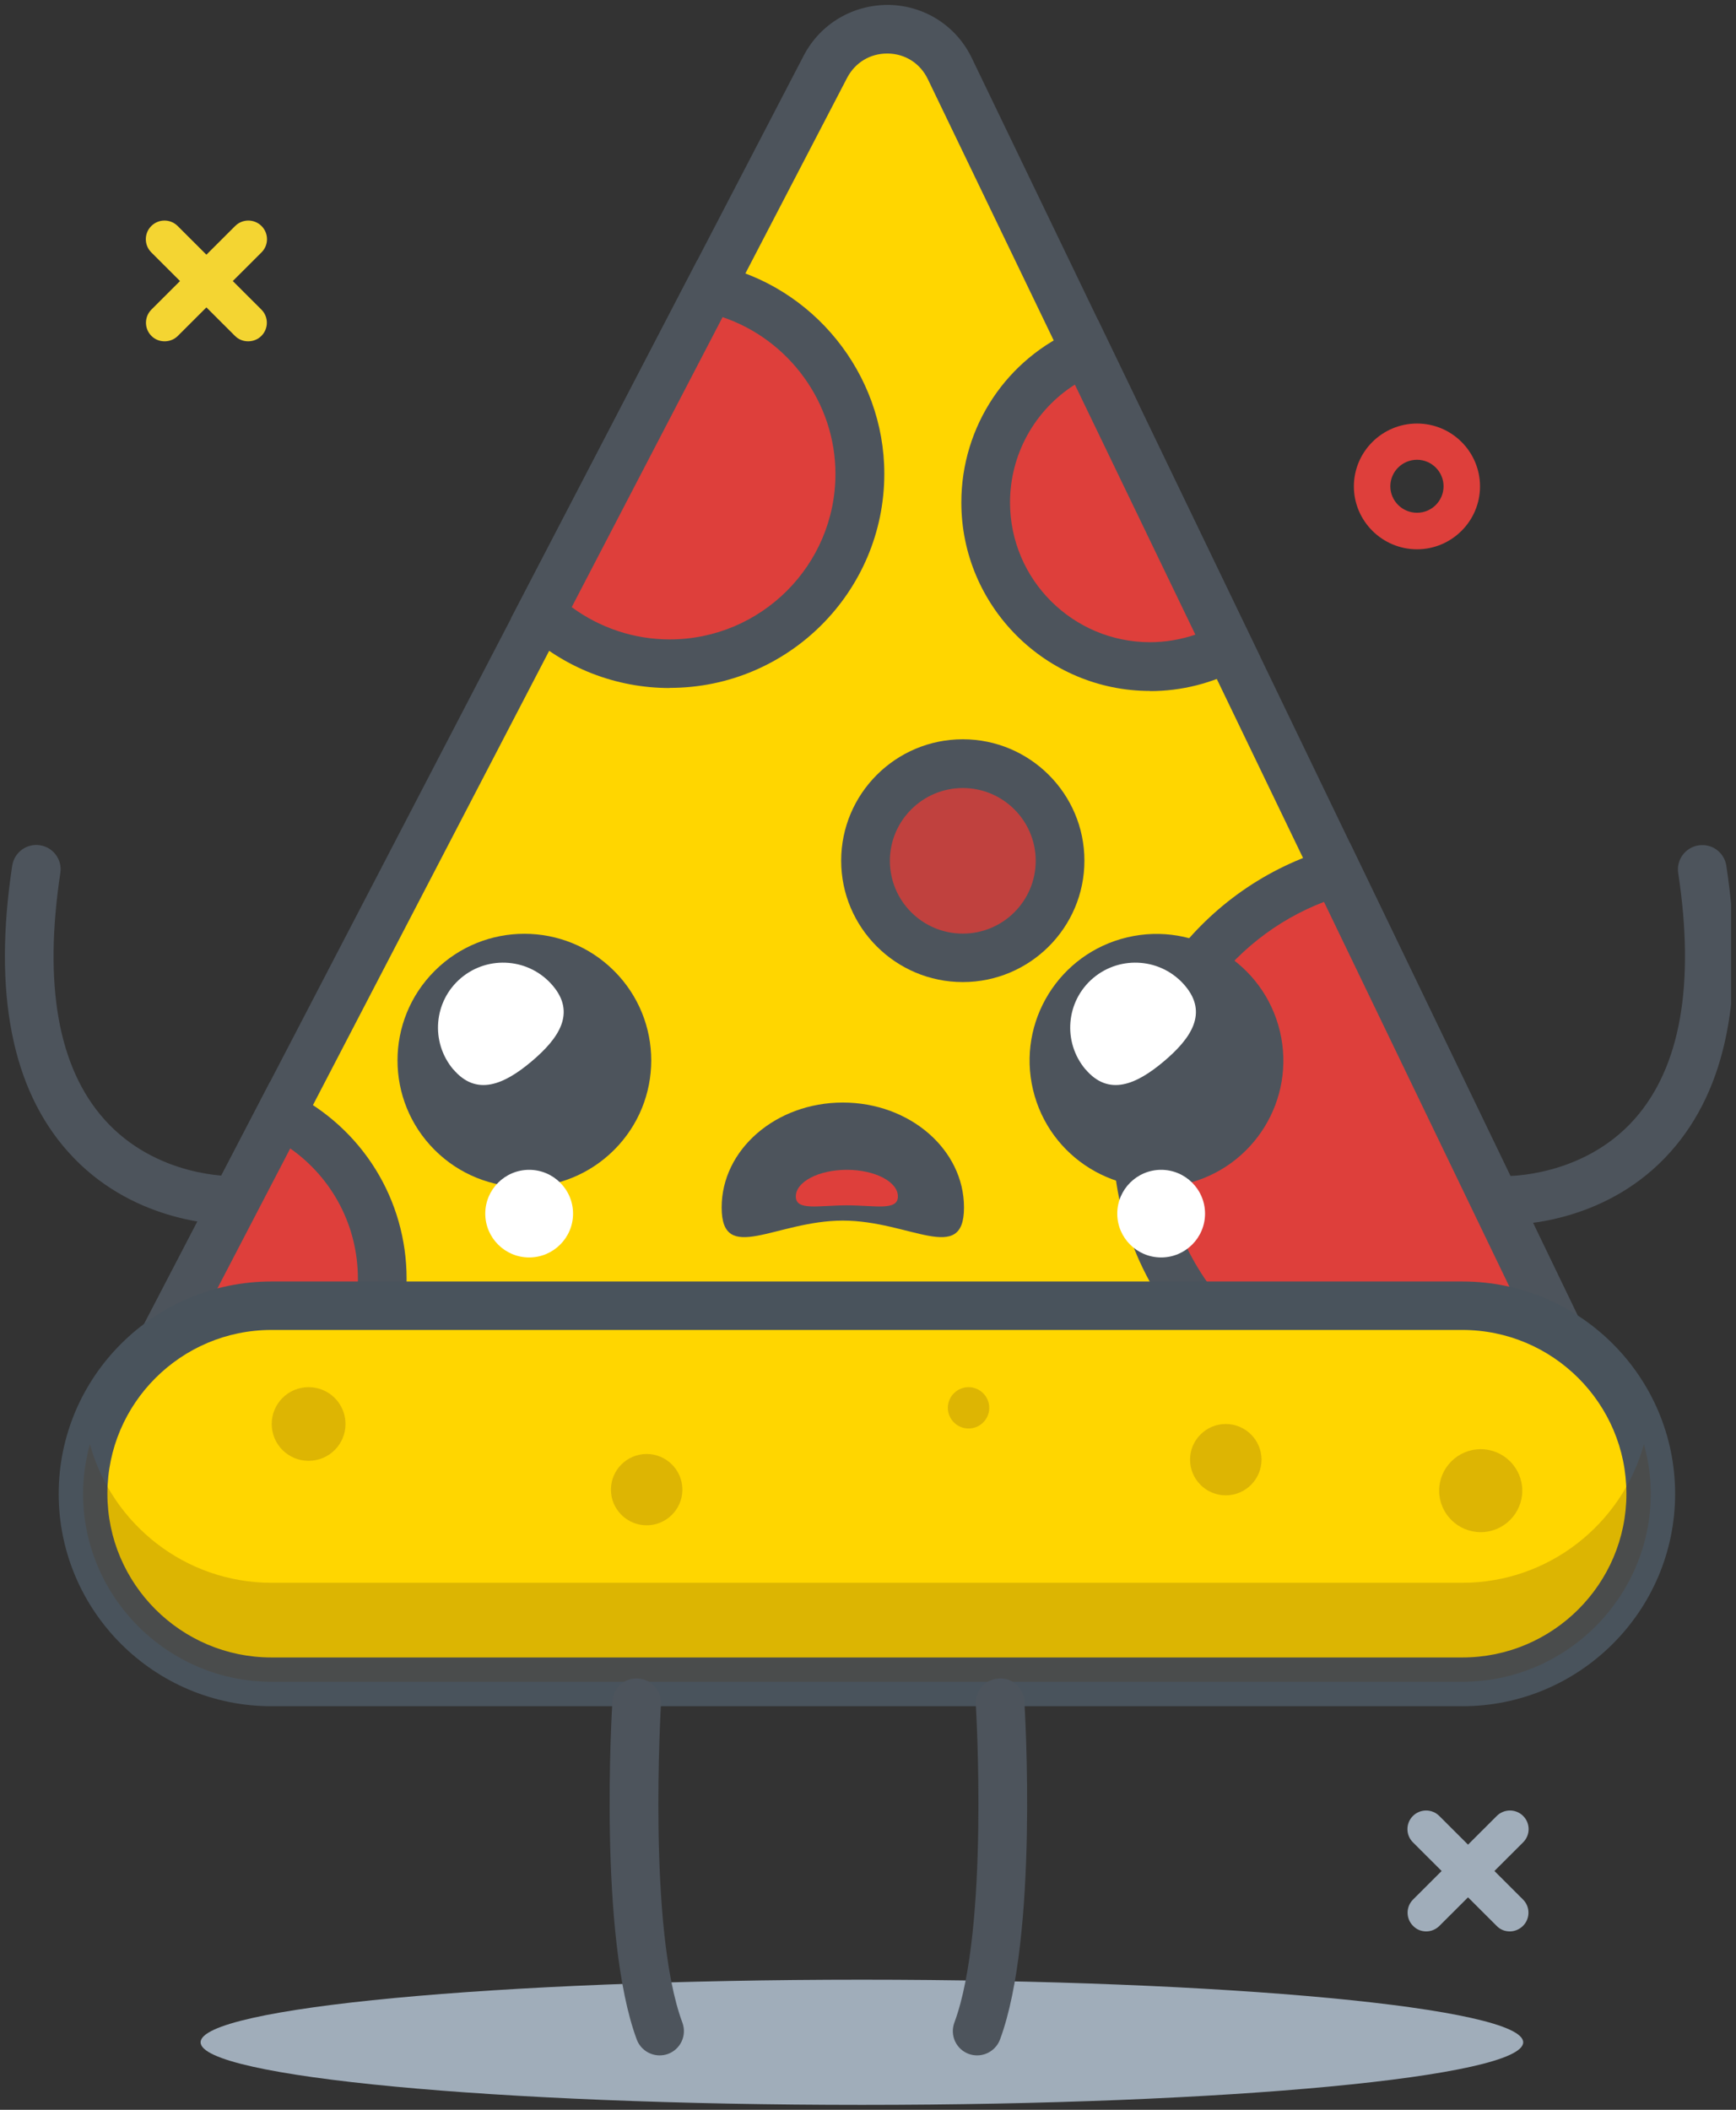 <svg xmlns="http://www.w3.org/2000/svg" fill="none" viewBox="0 0 177 215"><rect x="0" y="0" width="177" height="215" fill="#333333" stroke="none"/><g clip-path="url(#a)"><path fill="#A0ADBA" d="M87.878 214.499c37.237 0 67.425-2.856 67.425-6.378 0-3.523-30.188-6.379-67.425-6.379-37.238 0-67.425 2.856-67.425 6.379 0 3.522 30.187 6.378 67.425 6.378Z"/><path fill="#FFD600" d="M17.169 157.954H158.337c5.218 0 8.638-5.429 6.393-10.116L96.844 6.996c-2.527-5.251-9.976-5.385-12.667-.208L10.88 147.615c-2.453 4.703.966 10.339 6.289 10.339Z"/><path fill="#4D545C" d="M158.338 160.448H17.17c-3.375 0-6.438-1.721-8.177-4.599-1.754-2.877-1.858-6.378-.312-9.359L81.963 5.633c1.695-3.219 4.995-5.162 8.653-5.132 3.643.059 6.899 2.136 8.475 5.429L166.976 146.771c1.427 2.982 1.234 6.423-.535 9.212-1.77 2.789-4.788 4.465-8.103 4.465ZM90.452 5.455c-1.74 0-3.256.92-4.074 2.462L13.096 148.774c-.743 1.439-.699 3.115.149 4.509.847 1.38 2.304 2.21 3.94 2.21H158.338c1.606 0 3.033-.786 3.895-2.15.863-1.365.952-2.982.253-4.435L94.6 8.065c-.773-1.602-2.29-2.581-4.074-2.611h-.089.015Z"/><path fill="#DE3F3B" d="M100.5 51.202c0 9.241 7.508 16.732 16.771 16.732 2.884 0 5.605-.727 7.984-2.017l-14.511-30.112c-6.007 2.537-10.229 8.485-10.229 15.412l-.015-.015Z"/><path fill="#4D545C" d="M117.269 70.412c-10.615 0-19.253-8.618-19.253-19.209 0-7.728 4.609-14.67 11.745-17.681l2.186-.92 16.562 34.383-2.081 1.127c-2.795 1.513-5.962 2.314-9.159 2.314v-.015Zm-7.671-31.224c-4.074 2.581-6.617 7.09-6.617 12.015 0 7.862 6.408 14.24 14.273 14.24 1.576 0 3.137-.267 4.624-.771l-12.295-25.498.015.015Z"/><path fill="#DE3F3B" d="M87.665 48.292c0-9.271-6.542-17.014-15.269-18.898L55.164 62.517c3.449 3.174 8.043 5.132 13.113 5.132 10.705 0 19.387-8.663 19.387-19.343v-.015Z"/><path fill="#4D545C" d="M68.277 70.113c-5.486 0-10.734-2.047-14.793-5.785l-1.398-1.29 18.986-36.475 1.859.401c9.991 2.151 17.232 11.125 17.232 21.315 0 12.03-9.813 21.82-21.87 21.82l-.015.015Zm-9.976-8.232c2.899 2.121 6.378 3.278 9.976 3.278 9.322 0 16.904-7.565 16.904-16.865 0-7.253-4.743-13.691-11.508-15.976l-15.388 29.563h.015Z"/><path fill="#DE3F3B" d="M38.972 130.324c0-7.342-4.222-13.676-10.378-16.762l-17.321 33.286c2.647 1.424 5.679 2.225 8.891 2.225 10.393 0 18.808-8.395 18.808-18.764v.015Z"/><path fill="#4D545C" d="M20.166 151.565c-3.509 0-6.988-.876-10.065-2.522l-2.156-1.157 19.581-37.632 2.186 1.098c7.241 3.634 11.745 10.902 11.745 18.971 0 11.719-9.545 21.242-21.291 21.242Zm-5.471-5.904c1.754.623 3.598.934 5.471.934 8.995 0 16.325-7.297 16.325-16.286 0-5.355-2.587-10.25-6.899-13.276l-14.897 28.613v.015Z"/><path fill="#DE3F3B" d="M115.945 115.918c0 15.59 12.668 28.213 28.279 28.213 6.051 0 11.641-1.913 16.235-5.132l-24.175-50.151c-11.745 3.426-20.339 14.24-20.339 27.07Z"/><path fill="#4D545C" d="M144.238 146.622c-16.964 0-30.761-13.765-30.761-30.69 0-13.543 9.099-25.647 22.137-29.444l2.022-.593 26.004 53.934-1.725 1.202c-5.203 3.649-11.314 5.592-17.662 5.592h-.015Zm-9.233-54.72c-9.857 3.768-16.578 13.365-16.578 24.015 0 14.196 11.568 25.736 25.796 25.736 4.624 0 9.084-1.216 13.039-3.545L134.99 91.902h.015Z"/><path fill="#C0413E" d="M98.167 77.828c-5.471 0-9.917 4.435-9.917 9.894 0 5.459 4.445 9.894 9.917 9.894s9.916-4.435 9.916-9.894c0-5.459-4.445-9.894-9.916-9.894Z"/><path fill="#4D545C" d="M98.165 100.078c-6.839 0-12.4-5.548-12.4-12.371 0-6.823 5.561-12.371 12.4-12.371 6.839 0 12.4 5.548 12.4 12.371 0 6.823-5.561 12.371-12.4 12.371Zm0-19.773c-4.089 0-7.434 3.323-7.434 7.417 0 4.094 3.33 7.417 7.434 7.417 4.104 0 7.434-3.323 7.434-7.417 0-4.094-3.33-7.417-7.434-7.417Z"/><path fill="#FFD600" d="M149.102 171.396H27.678c-10.571 0-19.209-8.633-19.209-19.165 0-10.546 8.653-19.165 19.209-19.165H149.102c10.571 0 19.209 8.633 19.209 19.165 0 10.547-8.653 19.165-19.209 19.165Z"/><path fill="#49535C" d="M149.1 173.873H27.676c-11.969 0-21.692-9.715-21.692-21.641 0-11.926 9.738-21.642 21.692-21.642H149.1c11.969 0 21.692 9.716 21.692 21.642s-9.738 21.641-21.692 21.641ZM27.676 135.529c-9.218 0-16.726 7.491-16.726 16.688 0 9.196 7.508 16.687 16.726 16.687H149.1c9.218 0 16.726-7.491 16.726-16.687 0-9.197-7.508-16.688-16.726-16.688H27.676Z"/><path fill="#54320E" d="M149.102 161.293H27.678c-8.816 0-16.28-6.007-18.51-14.121-.446 1.617-.699 3.293-.699 5.043 0 10.547 8.653 19.165 19.209 19.165H149.102c10.571 0 19.209-8.633 19.209-19.165 0-1.75-.253-3.441-.699-5.043-2.23 8.114-9.694 14.121-18.51 14.121Z" opacity=".2"/><g fill="#54320E" opacity=".2"><path d="M35.226 145.112c0 2.077-1.68 3.753-3.761 3.753-2.081 0-3.761-1.676-3.761-3.753 0-2.076 1.68-3.753 3.761-3.753 2.082 0 3.761 1.677 3.761 3.753ZM62.289 151.802c0 2.003 1.635 3.634 3.643 3.634 2.007 0 3.643-1.631 3.643-3.634 0-2.002-1.635-3.634-3.643-3.634-2.007 0-3.643 1.632-3.643 3.634ZM100.863 143.466c0 1.172-.952 2.106-2.111 2.106-1.16 0-2.111-.949-2.111-2.106s.952-2.107 2.111-2.107c1.16 0 2.111.95 2.111 2.107ZM146.734 151.907c0 2.329 1.903 4.228 4.238 4.228 2.334 0 4.237-1.899 4.237-4.228 0-2.329-1.903-4.227-4.237-4.227-2.335 0-4.238 1.898-4.238 4.227ZM128.621 148.747c0-2.002-1.635-3.634-3.642-3.634-2.008 0-3.643 1.632-3.643 3.634 0 2.003 1.635 3.635 3.643 3.635 2.007 0 3.642-1.632 3.642-3.635Z"/></g><path fill="#4D545C" d="M62.611 117.188c5.051-5.04 5.051-13.211 0-18.251-5.051-5.04-13.241-5.04-18.293 0-5.051 5.04-5.051 13.211 0 18.251 5.051 5.039 13.241 5.039 18.293 0Z"/><path fill="#fff" d="M46.221 108.974c2.364 2.788 5.189 1.542 7.984-.816 2.795-2.359 4.52-4.925 2.156-7.713-2.364-2.789-6.542-3.145-9.352-.786-2.795 2.358-3.152 6.527-.788 9.331v-.015Z"/><path fill="#4D545C" d="M120.895 120.635c6.951-1.643 11.251-8.597 9.604-15.532-1.647-6.936-8.618-11.226-15.569-9.582-6.951 1.643-11.251 8.597-9.604 15.532 1.647 6.936 8.617 11.226 15.569 9.582Z"/><path fill="#fff" d="M110.682 108.974c2.364 2.788 5.188 1.542 7.984-.816 2.795-2.359 4.519-4.925 2.155-7.713-2.364-2.789-6.541-3.145-9.351-.786-2.796 2.358-3.152 6.527-.788 9.331v-.015Z"/><path fill="#4D545C" d="M98.288 123.05c0-5.903-5.531-10.695-12.355-10.695-6.824 0-12.355 4.792-12.355 10.695 0 5.904 5.531 1.335 12.355 1.335 6.824 0 12.355 4.569 12.355-1.335Z"/><path fill="#DE3F3B" d="M91.548 121.925c0-1.498-2.334-2.714-5.204-2.714-2.869 0-5.204 1.216-5.204 2.714 0 1.499 2.334.905 5.204.905 2.869 0 5.204.594 5.204-.905Z"/><path fill="#fff" d="M49.477 123.676c0 2.462 2.007 4.465 4.475 4.465 2.468 0 4.475-2.003 4.475-4.465 0-2.463-2.007-4.465-4.475-4.465s-4.475 2.002-4.475 4.465ZM113.914 123.676c0 2.462 2.007 4.465 4.475 4.465 2.468 0 4.475-2.003 4.475-4.465 0-2.463-2.007-4.465-4.475-4.465-2.468 0-4.475 2.002-4.475 4.465Z"/><path fill="#4D545C" d="M23.651 124.805c-1.65 0-10.393-.341-16.711-7.432-5.739-6.423-7.657-16.227-5.694-29.162.208-1.35 1.472-2.284 2.825-2.077 1.353.208 2.29 1.468 2.082 2.818-1.725 11.406-.223 19.847 4.49 25.127 5.323 5.963 13.024 5.77 13.084 5.77 1.353 0 2.527 1.024 2.572 2.389.045 1.364-1.026 2.521-2.394 2.566h-.253ZM153.609 124.802h-.253c-1.368-.045-2.438-1.202-2.394-2.567.045-1.335 1.145-2.388 2.483-2.388h.075c.118 0 7.864.134 13.143-5.814 4.668-5.266 6.17-13.706 4.445-25.069-.208-1.35.728-2.611 2.081-2.818 1.368-.208 2.617.727 2.825 2.077 1.963 12.934.045 22.739-5.694 29.162-6.319 7.09-15.061 7.431-16.711 7.431v-.014ZM67.257 209.455c-1.011 0-1.963-.623-2.334-1.616-3.925-10.562-2.542-33.494-2.483-34.473.089-1.365 1.264-2.433 2.631-2.314 1.368.089 2.409 1.261 2.319 2.625 0 .223-1.383 22.873 2.186 32.441.476 1.29-.178 2.714-1.472 3.189-.282.104-.58.148-.862.148h.015ZM99.638 209.455c-.282 0-.58-.044-.862-.148-1.294-.475-1.948-1.899-1.472-3.189 3.568-9.568 2.2-32.203 2.186-32.441-.089-1.364.952-2.536 2.319-2.625 1.398-.119 2.558.949 2.632 2.314.06.979 1.442 23.911-2.483 34.473-.372.993-1.323 1.616-2.334 1.616h.015Z"/><g fill="#F4D532"><path d="M25.297 34.781c-.491 0-.966-.178-1.338-.549l-8.534-8.514c-.743-.742-.743-1.943 0-2.685s1.948-.742 2.691 0l8.534 8.514c.743.742.743 1.943 0 2.685-.372.371-.862.549-1.338.549h-.015Z"/><path d="M16.778 34.781c-.491 0-.966-.178-1.338-.549-.743-.742-.743-1.943 0-2.685l8.534-8.514c.743-.742 1.948-.742 2.691 0 .743.742.743 1.943 0 2.685l-8.534 8.514c-.372.371-.862.549-1.338.549h-.015Z"/></g><g fill="#A0ADBA"><path d="M153.93 196.819c-.491 0-.967-.178-1.338-.564l-8.534-8.514c-.744-.742-.744-1.943 0-2.685.743-.741 1.947-.741 2.691 0l8.534 8.515c.743.741.743 1.943 0 2.684-.372.371-.863.564-1.338.564h-.015Z"/><path d="M145.411 196.819c-.49 0-.966-.178-1.338-.564-.743-.741-.743-1.943 0-2.684l8.534-8.515c.744-.741 1.948-.741 2.691 0 .744.742.744 1.943 0 2.685l-8.534 8.514c-.371.371-.862.564-1.338.564h-.015Z"/></g><path fill="#DE3F3B" d="M144.477 55.976c-3.539 0-6.438-2.878-6.438-6.408 0-3.53 2.884-6.408 6.438-6.408 3.553 0 6.423 2.878 6.423 6.408 0 3.53-2.885 6.408-6.423 6.408Zm0-9.123c-1.502 0-2.721 1.216-2.721 2.7s1.219 2.7 2.721 2.7c1.501 0 2.706-1.216 2.706-2.7s-1.219-2.7-2.706-2.7Z"/></g><defs><clipPath id="a"><path fill="#fff" d="M.5.5h176v214H.5z"/></clipPath></defs></svg>

